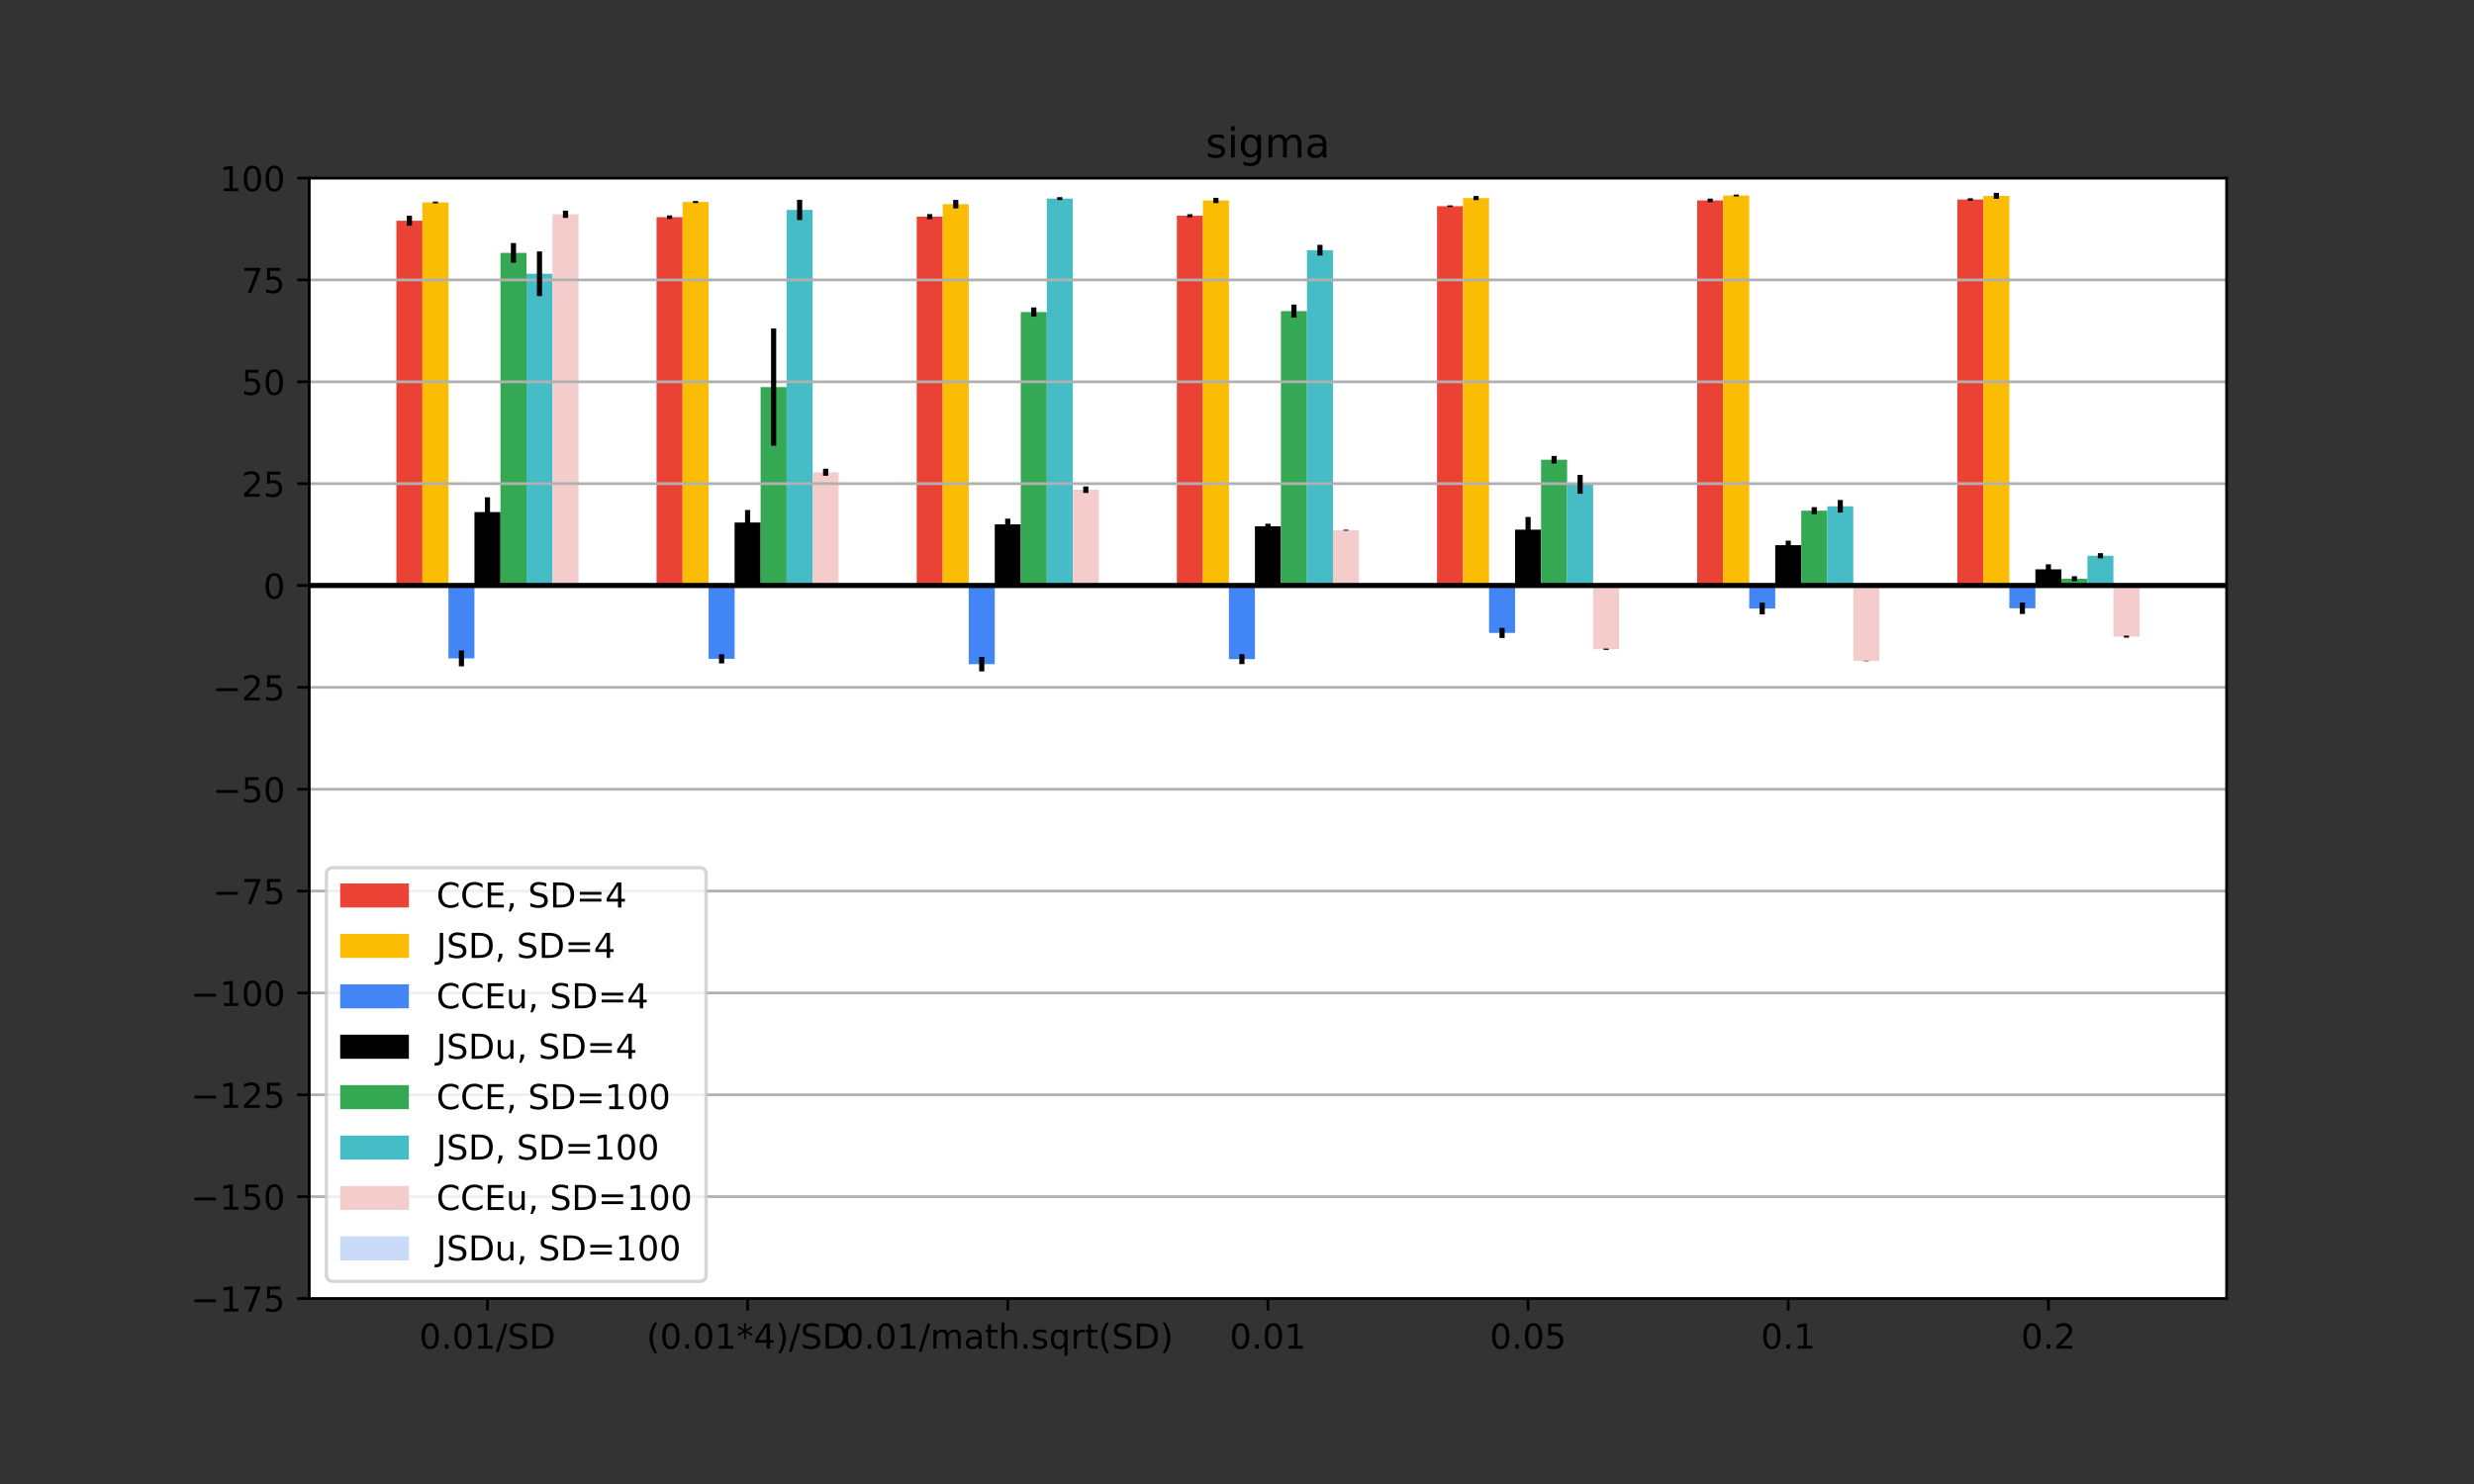 <?xml version="1.0" encoding="utf-8" standalone="no"?>
<!DOCTYPE svg PUBLIC "-//W3C//DTD SVG 1.1//EN"
  "http://www.w3.org/Graphics/SVG/1.1/DTD/svg11.dtd">
<!-- Created with matplotlib (https://matplotlib.org/) -->
<svg height="432pt" version="1.1" viewBox="0 0 720 432" width="720pt" xmlns="http://www.w3.org/2000/svg" xmlns:xlink="http://www.w3.org/1999/xlink">
 <rect x="0" y="0" width="720" height="432" fill="#333333" stroke="none"/>
 <defs>
  <style type="text/css">*{stroke-linecap:butt;stroke-linejoin:round;}</style>
 </defs>
 <g id="figure_1">
  <g id="patch_1">
   <path d="M 0 432 
L 720 432 
L 720 0 
L 0 0 
z
" style="fill:none;"/>
  </g>
  <g id="axes_1">
   <g id="patch_2">
    <path d="M 90 378 
L 648 378 
L 648 51.84 
L 90 51.84 
z
" style="fill:#ffffff;"/>
   </g>
   <g id="patch_3">
    <path clip-path="url(#p13101ecdb5)" d="M 115.364 170.444 
L 122.935 170.444 
L 122.935 64.253 
L 115.364 64.253 
z
" style="fill:#ea4335;"/>
   </g>
   <g id="patch_4">
    <path clip-path="url(#p13101ecdb5)" d="M 191.076 170.444 
L 198.647 170.444 
L 198.647 63.223 
L 191.076 63.223 
z
" style="fill:#ea4335;"/>
   </g>
   <g id="patch_5">
    <path clip-path="url(#p13101ecdb5)" d="M 266.788 170.444 
L 274.36 170.444 
L 274.36 63.058 
L 266.788 63.058 
z
" style="fill:#ea4335;"/>
   </g>
   <g id="patch_6">
    <path clip-path="url(#p13101ecdb5)" d="M 342.501 170.444 
L 350.072 170.444 
L 350.072 62.801 
L 342.501 62.801 
z
" style="fill:#ea4335;"/>
   </g>
   <g id="patch_7">
    <path clip-path="url(#p13101ecdb5)" d="M 418.213 170.444 
L 425.784 170.444 
L 425.784 60.024 
L 418.213 60.024 
z
" style="fill:#ea4335;"/>
   </g>
   <g id="patch_8">
    <path clip-path="url(#p13101ecdb5)" d="M 493.925 170.444 
L 501.497 170.444 
L 501.497 58.342 
L 493.925 58.342 
z
" style="fill:#ea4335;"/>
   </g>
   <g id="patch_9">
    <path clip-path="url(#p13101ecdb5)" d="M 569.638 170.444 
L 577.209 170.444 
L 577.209 58.075 
L 569.638 58.075 
z
" style="fill:#ea4335;"/>
   </g>
   <g id="patch_10">
    <path clip-path="url(#p13101ecdb5)" d="M 122.935 170.444 
L 130.506 170.444 
L 130.506 58.929 
L 122.935 58.929 
z
" style="fill:#fbbc04;"/>
   </g>
   <g id="patch_11">
    <path clip-path="url(#p13101ecdb5)" d="M 198.647 170.444 
L 206.218 170.444 
L 206.218 58.801 
L 198.647 58.801 
z
" style="fill:#fbbc04;"/>
   </g>
   <g id="patch_12">
    <path clip-path="url(#p13101ecdb5)" d="M 274.36 170.444 
L 281.931 170.444 
L 281.931 59.436 
L 274.36 59.436 
z
" style="fill:#fbbc04;"/>
   </g>
   <g id="patch_13">
    <path clip-path="url(#p13101ecdb5)" d="M 350.072 170.444 
L 357.643 170.444 
L 357.643 58.351 
L 350.072 58.351 
z
" style="fill:#fbbc04;"/>
   </g>
   <g id="patch_14">
    <path clip-path="url(#p13101ecdb5)" d="M 425.784 170.444 
L 433.355 170.444 
L 433.355 57.66 
L 425.784 57.66 
z
" style="fill:#fbbc04;"/>
   </g>
   <g id="patch_15">
    <path clip-path="url(#p13101ecdb5)" d="M 501.497 170.444 
L 509.068 170.444 
L 509.068 56.911 
L 501.497 56.911 
z
" style="fill:#fbbc04;"/>
   </g>
   <g id="patch_16">
    <path clip-path="url(#p13101ecdb5)" d="M 577.209 170.444 
L 584.78 170.444 
L 584.78 57.01 
L 577.209 57.01 
z
" style="fill:#fbbc04;"/>
   </g>
   <g id="patch_17">
    <path clip-path="url(#p13101ecdb5)" d="M 130.506 170.444 
L 138.077 170.444 
L 138.077 191.666 
L 130.506 191.666 
z
" style="fill:#4285f4;"/>
   </g>
   <g id="patch_18">
    <path clip-path="url(#p13101ecdb5)" d="M 206.218 170.444 
L 213.79 170.444 
L 213.79 191.785 
L 206.218 191.785 
z
" style="fill:#4285f4;"/>
   </g>
   <g id="patch_19">
    <path clip-path="url(#p13101ecdb5)" d="M 281.931 170.444 
L 289.502 170.444 
L 289.502 193.344 
L 281.931 193.344 
z
" style="fill:#4285f4;"/>
   </g>
   <g id="patch_20">
    <path clip-path="url(#p13101ecdb5)" d="M 357.643 170.444 
L 365.214 170.444 
L 365.214 191.881 
L 357.643 191.881 
z
" style="fill:#4285f4;"/>
   </g>
   <g id="patch_21">
    <path clip-path="url(#p13101ecdb5)" d="M 433.355 170.444 
L 440.927 170.444 
L 440.927 184.247 
L 433.355 184.247 
z
" style="fill:#4285f4;"/>
   </g>
   <g id="patch_22">
    <path clip-path="url(#p13101ecdb5)" d="M 509.068 170.444 
L 516.639 170.444 
L 516.639 177.151 
L 509.068 177.151 
z
" style="fill:#4285f4;"/>
   </g>
   <g id="patch_23">
    <path clip-path="url(#p13101ecdb5)" d="M 584.78 170.444 
L 592.351 170.444 
L 592.351 177.075 
L 584.78 177.075 
z
" style="fill:#4285f4;"/>
   </g>
   <g id="patch_24">
    <path clip-path="url(#p13101ecdb5)" d="M 138.077 170.444 
L 145.649 170.444 
L 145.649 149.072 
L 138.077 149.072 
z
"/>
   </g>
   <g id="patch_25">
    <path clip-path="url(#p13101ecdb5)" d="M 213.79 170.444 
L 221.361 170.444 
L 221.361 152.109 
L 213.79 152.109 
z
"/>
   </g>
   <g id="patch_26">
    <path clip-path="url(#p13101ecdb5)" d="M 289.502 170.444 
L 297.073 170.444 
L 297.073 152.64 
L 289.502 152.64 
z
"/>
   </g>
   <g id="patch_27">
    <path clip-path="url(#p13101ecdb5)" d="M 365.214 170.444 
L 372.786 170.444 
L 372.786 153.198 
L 365.214 153.198 
z
"/>
   </g>
   <g id="patch_28">
    <path clip-path="url(#p13101ecdb5)" d="M 440.927 170.444 
L 448.498 170.444 
L 448.498 154.185 
L 440.927 154.185 
z
"/>
   </g>
   <g id="patch_29">
    <path clip-path="url(#p13101ecdb5)" d="M 516.639 170.444 
L 524.21 170.444 
L 524.21 158.704 
L 516.639 158.704 
z
"/>
   </g>
   <g id="patch_30">
    <path clip-path="url(#p13101ecdb5)" d="M 592.351 170.444 
L 599.923 170.444 
L 599.923 165.738 
L 592.351 165.738 
z
"/>
   </g>
   <g id="patch_31">
    <path clip-path="url(#p13101ecdb5)" d="M 145.649 170.444 
L 153.22 170.444 
L 153.22 73.612 
L 145.649 73.612 
z
" style="fill:#34a853;"/>
   </g>
   <g id="patch_32">
    <path clip-path="url(#p13101ecdb5)" d="M 221.361 170.444 
L 228.932 170.444 
L 228.932 112.687 
L 221.361 112.687 
z
" style="fill:#34a853;"/>
   </g>
   <g id="patch_33">
    <path clip-path="url(#p13101ecdb5)" d="M 297.073 170.444 
L 304.645 170.444 
L 304.645 90.841 
L 297.073 90.841 
z
" style="fill:#34a853;"/>
   </g>
   <g id="patch_34">
    <path clip-path="url(#p13101ecdb5)" d="M 372.786 170.444 
L 380.357 170.444 
L 380.357 90.567 
L 372.786 90.567 
z
" style="fill:#34a853;"/>
   </g>
   <g id="patch_35">
    <path clip-path="url(#p13101ecdb5)" d="M 448.498 170.444 
L 456.069 170.444 
L 456.069 133.828 
L 448.498 133.828 
z
" style="fill:#34a853;"/>
   </g>
   <g id="patch_36">
    <path clip-path="url(#p13101ecdb5)" d="M 524.21 170.444 
L 531.782 170.444 
L 531.782 148.663 
L 524.21 148.663 
z
" style="fill:#34a853;"/>
   </g>
   <g id="patch_37">
    <path clip-path="url(#p13101ecdb5)" d="M 599.923 170.444 
L 607.494 170.444 
L 607.494 168.469 
L 599.923 168.469 
z
" style="fill:#34a853;"/>
   </g>
   <g id="patch_38">
    <path clip-path="url(#p13101ecdb5)" d="M 153.22 170.444 
L 160.791 170.444 
L 160.791 79.689 
L 153.22 79.689 
z
" style="fill:#46bdc6;"/>
   </g>
   <g id="patch_39">
    <path clip-path="url(#p13101ecdb5)" d="M 228.932 170.444 
L 236.503 170.444 
L 236.503 61.107 
L 228.932 61.107 
z
" style="fill:#46bdc6;"/>
   </g>
   <g id="patch_40">
    <path clip-path="url(#p13101ecdb5)" d="M 304.645 170.444 
L 312.216 170.444 
L 312.216 57.809 
L 304.645 57.809 
z
" style="fill:#46bdc6;"/>
   </g>
   <g id="patch_41">
    <path clip-path="url(#p13101ecdb5)" d="M 380.357 170.444 
L 387.928 170.444 
L 387.928 72.837 
L 380.357 72.837 
z
" style="fill:#46bdc6;"/>
   </g>
   <g id="patch_42">
    <path clip-path="url(#p13101ecdb5)" d="M 456.069 170.444 
L 463.64 170.444 
L 463.64 140.998 
L 456.069 140.998 
z
" style="fill:#46bdc6;"/>
   </g>
   <g id="patch_43">
    <path clip-path="url(#p13101ecdb5)" d="M 531.782 170.444 
L 539.353 170.444 
L 539.353 147.387 
L 531.782 147.387 
z
" style="fill:#46bdc6;"/>
   </g>
   <g id="patch_44">
    <path clip-path="url(#p13101ecdb5)" d="M 607.494 170.444 
L 615.065 170.444 
L 615.065 161.776 
L 607.494 161.776 
z
" style="fill:#46bdc6;"/>
   </g>
   <g id="patch_45">
    <path clip-path="url(#p13101ecdb5)" d="M 160.791 170.444 
L 168.362 170.444 
L 168.362 62.385 
L 160.791 62.385 
z
" style="fill:#f4cccc;"/>
   </g>
   <g id="patch_46">
    <path clip-path="url(#p13101ecdb5)" d="M 236.503 170.444 
L 244.075 170.444 
L 244.075 137.477 
L 236.503 137.477 
z
" style="fill:#f4cccc;"/>
   </g>
   <g id="patch_47">
    <path clip-path="url(#p13101ecdb5)" d="M 312.216 170.444 
L 319.787 170.444 
L 319.787 142.552 
L 312.216 142.552 
z
" style="fill:#f4cccc;"/>
   </g>
   <g id="patch_48">
    <path clip-path="url(#p13101ecdb5)" d="M 387.928 170.444 
L 395.499 170.444 
L 395.499 154.354 
L 387.928 154.354 
z
" style="fill:#f4cccc;"/>
   </g>
   <g id="patch_49">
    <path clip-path="url(#p13101ecdb5)" d="M 463.64 170.444 
L 471.212 170.444 
L 471.212 188.991 
L 463.64 188.991 
z
" style="fill:#f4cccc;"/>
   </g>
   <g id="patch_50">
    <path clip-path="url(#p13101ecdb5)" d="M 539.353 170.444 
L 546.924 170.444 
L 546.924 192.408 
L 539.353 192.408 
z
" style="fill:#f4cccc;"/>
   </g>
   <g id="patch_51">
    <path clip-path="url(#p13101ecdb5)" d="M 615.065 170.444 
L 622.636 170.444 
L 622.636 185.327 
L 615.065 185.327 
z
" style="fill:#f4cccc;"/>
   </g>
   <g id="patch_52">
    <path clip-path="url(#p13101ecdb5)" d="M 0 0 
z
" style="fill:#c9daf8;"/>
   </g>
   <g id="patch_53">
    <path clip-path="url(#p13101ecdb5)" d="M 0 0 
z
" style="fill:#c9daf8;"/>
   </g>
   <g id="patch_54">
    <path clip-path="url(#p13101ecdb5)" d="M 0 0 
z
" style="fill:#c9daf8;"/>
   </g>
   <g id="patch_55">
    <path clip-path="url(#p13101ecdb5)" d="M 0 0 
z
" style="fill:#c9daf8;"/>
   </g>
   <g id="patch_56">
    <path clip-path="url(#p13101ecdb5)" d="M 0 0 
z
" style="fill:#c9daf8;"/>
   </g>
   <g id="patch_57">
    <path clip-path="url(#p13101ecdb5)" d="M 0 0 
z
" style="fill:#c9daf8;"/>
   </g>
   <g id="patch_58">
    <path clip-path="url(#p13101ecdb5)" d="M 0 0 
z
" style="fill:#c9daf8;"/>
   </g>
   <g id="matplotlib.axis_1">
    <g id="xtick_1">
     <g id="line2d_1">
      <defs>
       <path d="M 0 0 
L 0 3.5 
" id="m17cf3396e0" style="stroke:#000000;stroke-width:0.8;"/>
      </defs>
      <g>
       <use style="stroke:#000000;stroke-width:0.8;" x="141.863" xlink:href="#m17cf3396e0" y="378"/>
      </g>
     </g>
     <g id="text_1">
      <!-- 0.01/SD -->
      <g transform="translate(122.022 392.598)scale(0.1 -0.1)">
       <defs>
        <path d="M 31.781 66.406 
Q 24.172 66.406 20.328 58.906 
Q 16.5 51.422 16.5 36.375 
Q 16.5 21.391 20.328 13.891 
Q 24.172 6.391 31.781 6.391 
Q 39.453 6.391 43.281 13.891 
Q 47.125 21.391 47.125 36.375 
Q 47.125 51.422 43.281 58.906 
Q 39.453 66.406 31.781 66.406 
z
M 31.781 74.219 
Q 44.047 74.219 50.516 64.516 
Q 56.984 54.828 56.984 36.375 
Q 56.984 17.969 50.516 8.266 
Q 44.047 -1.422 31.781 -1.422 
Q 19.531 -1.422 13.062 8.266 
Q 6.594 17.969 6.594 36.375 
Q 6.594 54.828 13.062 64.516 
Q 19.531 74.219 31.781 74.219 
z
" id="DejaVuSans-48"/>
        <path d="M 10.688 12.406 
L 21 12.406 
L 21 0 
L 10.688 0 
z
" id="DejaVuSans-46"/>
        <path d="M 12.406 8.297 
L 28.516 8.297 
L 28.516 63.922 
L 10.984 60.406 
L 10.984 69.391 
L 28.422 72.906 
L 38.281 72.906 
L 38.281 8.297 
L 54.391 8.297 
L 54.391 0 
L 12.406 0 
z
" id="DejaVuSans-49"/>
        <path d="M 25.391 72.906 
L 33.688 72.906 
L 8.297 -9.281 
L 0 -9.281 
z
" id="DejaVuSans-47"/>
        <path d="M 53.516 70.516 
L 53.516 60.891 
Q 47.906 63.578 42.922 64.891 
Q 37.938 66.219 33.297 66.219 
Q 25.25 66.219 20.875 63.094 
Q 16.5 59.969 16.5 54.203 
Q 16.5 49.359 19.406 46.891 
Q 22.312 44.438 30.422 42.922 
L 36.375 41.703 
Q 47.406 39.594 52.656 34.297 
Q 57.906 29 57.906 20.125 
Q 57.906 9.516 50.797 4.047 
Q 43.703 -1.422 29.984 -1.422 
Q 24.812 -1.422 18.969 -0.25 
Q 13.141 0.922 6.891 3.219 
L 6.891 13.375 
Q 12.891 10.016 18.656 8.297 
Q 24.422 6.594 29.984 6.594 
Q 38.422 6.594 43.016 9.906 
Q 47.609 13.234 47.609 19.391 
Q 47.609 24.75 44.312 27.781 
Q 41.016 30.812 33.5 32.328 
L 27.484 33.5 
Q 16.453 35.688 11.516 40.375 
Q 6.594 45.062 6.594 53.422 
Q 6.594 63.094 13.406 68.656 
Q 20.219 74.219 32.172 74.219 
Q 37.312 74.219 42.625 73.281 
Q 47.953 72.359 53.516 70.516 
z
" id="DejaVuSans-83"/>
        <path d="M 19.672 64.797 
L 19.672 8.109 
L 31.594 8.109 
Q 46.688 8.109 53.688 14.938 
Q 60.688 21.781 60.688 36.531 
Q 60.688 51.172 53.688 57.984 
Q 46.688 64.797 31.594 64.797 
z
M 9.812 72.906 
L 30.078 72.906 
Q 51.266 72.906 61.172 64.094 
Q 71.094 55.281 71.094 36.531 
Q 71.094 17.672 61.125 8.828 
Q 51.172 0 30.078 0 
L 9.812 0 
z
" id="DejaVuSans-68"/>
       </defs>
       <use xlink:href="#DejaVuSans-48"/>
       <use x="63.623" xlink:href="#DejaVuSans-46"/>
       <use x="95.41" xlink:href="#DejaVuSans-48"/>
       <use x="159.033" xlink:href="#DejaVuSans-49"/>
       <use x="222.656" xlink:href="#DejaVuSans-47"/>
       <use x="256.348" xlink:href="#DejaVuSans-83"/>
       <use x="319.824" xlink:href="#DejaVuSans-68"/>
      </g>
     </g>
    </g>
    <g id="xtick_2">
     <g id="line2d_2">
      <g>
       <use style="stroke:#000000;stroke-width:0.8;" x="217.575" xlink:href="#m17cf3396e0" y="378"/>
      </g>
     </g>
     <g id="text_2">
      <!-- (0.01*4)/SD -->
      <g transform="translate(188.151 392.598)scale(0.1 -0.1)">
       <defs>
        <path d="M 31 75.875 
Q 24.469 64.656 21.281 53.656 
Q 18.109 42.672 18.109 31.391 
Q 18.109 20.125 21.312 9.062 
Q 24.516 -2 31 -13.188 
L 23.188 -13.188 
Q 15.875 -1.703 12.234 9.375 
Q 8.594 20.453 8.594 31.391 
Q 8.594 42.281 12.203 53.312 
Q 15.828 64.359 23.188 75.875 
z
" id="DejaVuSans-40"/>
        <path d="M 47.016 60.891 
L 29.5 51.422 
L 47.016 41.891 
L 44.188 37.109 
L 27.781 47.016 
L 27.781 28.609 
L 22.219 28.609 
L 22.219 47.016 
L 5.812 37.109 
L 2.984 41.891 
L 20.516 51.422 
L 2.984 60.891 
L 5.812 65.719 
L 22.219 55.812 
L 22.219 74.219 
L 27.781 74.219 
L 27.781 55.812 
L 44.188 65.719 
z
" id="DejaVuSans-42"/>
        <path d="M 37.797 64.312 
L 12.891 25.391 
L 37.797 25.391 
z
M 35.203 72.906 
L 47.609 72.906 
L 47.609 25.391 
L 58.016 25.391 
L 58.016 17.188 
L 47.609 17.188 
L 47.609 0 
L 37.797 0 
L 37.797 17.188 
L 4.891 17.188 
L 4.891 26.703 
z
" id="DejaVuSans-52"/>
        <path d="M 8.016 75.875 
L 15.828 75.875 
Q 23.141 64.359 26.781 53.312 
Q 30.422 42.281 30.422 31.391 
Q 30.422 20.453 26.781 9.375 
Q 23.141 -1.703 15.828 -13.188 
L 8.016 -13.188 
Q 14.5 -2 17.703 9.062 
Q 20.906 20.125 20.906 31.391 
Q 20.906 42.672 17.703 53.656 
Q 14.5 64.656 8.016 75.875 
z
" id="DejaVuSans-41"/>
       </defs>
       <use xlink:href="#DejaVuSans-40"/>
       <use x="39.014" xlink:href="#DejaVuSans-48"/>
       <use x="102.637" xlink:href="#DejaVuSans-46"/>
       <use x="134.424" xlink:href="#DejaVuSans-48"/>
       <use x="198.047" xlink:href="#DejaVuSans-49"/>
       <use x="261.67" xlink:href="#DejaVuSans-42"/>
       <use x="311.67" xlink:href="#DejaVuSans-52"/>
       <use x="375.293" xlink:href="#DejaVuSans-41"/>
       <use x="414.307" xlink:href="#DejaVuSans-47"/>
       <use x="447.998" xlink:href="#DejaVuSans-83"/>
       <use x="511.475" xlink:href="#DejaVuSans-68"/>
      </g>
     </g>
    </g>
    <g id="xtick_3">
     <g id="line2d_3">
      <g>
       <use style="stroke:#000000;stroke-width:0.8;" x="293.288" xlink:href="#m17cf3396e0" y="378"/>
      </g>
     </g>
     <g id="text_3">
      <!-- 0.01/math.sqrt(SD) -->
      <g transform="translate(245.098 392.598)scale(0.1 -0.1)">
       <defs>
        <path d="M 52 44.188 
Q 55.375 50.25 60.062 53.125 
Q 64.75 56 71.094 56 
Q 79.641 56 84.281 50.016 
Q 88.922 44.047 88.922 33.016 
L 88.922 0 
L 79.891 0 
L 79.891 32.719 
Q 79.891 40.578 77.094 44.375 
Q 74.312 48.188 68.609 48.188 
Q 61.625 48.188 57.562 43.547 
Q 53.516 38.922 53.516 30.906 
L 53.516 0 
L 44.484 0 
L 44.484 32.719 
Q 44.484 40.625 41.703 44.406 
Q 38.922 48.188 33.109 48.188 
Q 26.219 48.188 22.156 43.531 
Q 18.109 38.875 18.109 30.906 
L 18.109 0 
L 9.078 0 
L 9.078 54.688 
L 18.109 54.688 
L 18.109 46.188 
Q 21.188 51.219 25.484 53.609 
Q 29.781 56 35.688 56 
Q 41.656 56 45.828 52.969 
Q 50 49.953 52 44.188 
z
" id="DejaVuSans-109"/>
        <path d="M 34.281 27.484 
Q 23.391 27.484 19.188 25 
Q 14.984 22.516 14.984 16.5 
Q 14.984 11.719 18.141 8.906 
Q 21.297 6.109 26.703 6.109 
Q 34.188 6.109 38.703 11.406 
Q 43.219 16.703 43.219 25.484 
L 43.219 27.484 
z
M 52.203 31.203 
L 52.203 0 
L 43.219 0 
L 43.219 8.297 
Q 40.141 3.328 35.547 0.953 
Q 30.953 -1.422 24.312 -1.422 
Q 15.922 -1.422 10.953 3.297 
Q 6 8.016 6 15.922 
Q 6 25.141 12.172 29.828 
Q 18.359 34.516 30.609 34.516 
L 43.219 34.516 
L 43.219 35.406 
Q 43.219 41.609 39.141 45 
Q 35.062 48.391 27.688 48.391 
Q 23 48.391 18.547 47.266 
Q 14.109 46.141 10.016 43.891 
L 10.016 52.203 
Q 14.938 54.109 19.578 55.047 
Q 24.219 56 28.609 56 
Q 40.484 56 46.344 49.844 
Q 52.203 43.703 52.203 31.203 
z
" id="DejaVuSans-97"/>
        <path d="M 18.312 70.219 
L 18.312 54.688 
L 36.812 54.688 
L 36.812 47.703 
L 18.312 47.703 
L 18.312 18.016 
Q 18.312 11.328 20.141 9.422 
Q 21.969 7.516 27.594 7.516 
L 36.812 7.516 
L 36.812 0 
L 27.594 0 
Q 17.188 0 13.234 3.875 
Q 9.281 7.766 9.281 18.016 
L 9.281 47.703 
L 2.688 47.703 
L 2.688 54.688 
L 9.281 54.688 
L 9.281 70.219 
z
" id="DejaVuSans-116"/>
        <path d="M 54.891 33.016 
L 54.891 0 
L 45.906 0 
L 45.906 32.719 
Q 45.906 40.484 42.875 44.328 
Q 39.844 48.188 33.797 48.188 
Q 26.516 48.188 22.312 43.547 
Q 18.109 38.922 18.109 30.906 
L 18.109 0 
L 9.078 0 
L 9.078 75.984 
L 18.109 75.984 
L 18.109 46.188 
Q 21.344 51.125 25.703 53.562 
Q 30.078 56 35.797 56 
Q 45.219 56 50.047 50.172 
Q 54.891 44.344 54.891 33.016 
z
" id="DejaVuSans-104"/>
        <path d="M 44.281 53.078 
L 44.281 44.578 
Q 40.484 46.531 36.375 47.5 
Q 32.281 48.484 27.875 48.484 
Q 21.188 48.484 17.844 46.438 
Q 14.5 44.391 14.5 40.281 
Q 14.5 37.156 16.891 35.375 
Q 19.281 33.594 26.516 31.984 
L 29.594 31.297 
Q 39.156 29.25 43.188 25.516 
Q 47.219 21.781 47.219 15.094 
Q 47.219 7.469 41.188 3.016 
Q 35.156 -1.422 24.609 -1.422 
Q 20.219 -1.422 15.453 -0.562 
Q 10.688 0.297 5.422 2 
L 5.422 11.281 
Q 10.406 8.688 15.234 7.391 
Q 20.062 6.109 24.812 6.109 
Q 31.156 6.109 34.562 8.281 
Q 37.984 10.453 37.984 14.406 
Q 37.984 18.062 35.516 20.016 
Q 33.062 21.969 24.703 23.781 
L 21.578 24.516 
Q 13.234 26.266 9.516 29.906 
Q 5.812 33.547 5.812 39.891 
Q 5.812 47.609 11.281 51.797 
Q 16.75 56 26.812 56 
Q 31.781 56 36.172 55.266 
Q 40.578 54.547 44.281 53.078 
z
" id="DejaVuSans-115"/>
        <path d="M 14.797 27.297 
Q 14.797 17.391 18.875 11.75 
Q 22.953 6.109 30.078 6.109 
Q 37.203 6.109 41.297 11.75 
Q 45.406 17.391 45.406 27.297 
Q 45.406 37.203 41.297 42.844 
Q 37.203 48.484 30.078 48.484 
Q 22.953 48.484 18.875 42.844 
Q 14.797 37.203 14.797 27.297 
z
M 45.406 8.203 
Q 42.578 3.328 38.25 0.953 
Q 33.938 -1.422 27.875 -1.422 
Q 17.969 -1.422 11.734 6.484 
Q 5.516 14.406 5.516 27.297 
Q 5.516 40.188 11.734 48.094 
Q 17.969 56 27.875 56 
Q 33.938 56 38.25 53.625 
Q 42.578 51.266 45.406 46.391 
L 45.406 54.688 
L 54.391 54.688 
L 54.391 -20.797 
L 45.406 -20.797 
z
" id="DejaVuSans-113"/>
        <path d="M 41.109 46.297 
Q 39.594 47.172 37.812 47.578 
Q 36.031 48 33.891 48 
Q 26.266 48 22.188 43.047 
Q 18.109 38.094 18.109 28.812 
L 18.109 0 
L 9.078 0 
L 9.078 54.688 
L 18.109 54.688 
L 18.109 46.188 
Q 20.953 51.172 25.484 53.578 
Q 30.031 56 36.531 56 
Q 37.453 56 38.578 55.875 
Q 39.703 55.766 41.062 55.516 
z
" id="DejaVuSans-114"/>
       </defs>
       <use xlink:href="#DejaVuSans-48"/>
       <use x="63.623" xlink:href="#DejaVuSans-46"/>
       <use x="95.41" xlink:href="#DejaVuSans-48"/>
       <use x="159.033" xlink:href="#DejaVuSans-49"/>
       <use x="222.656" xlink:href="#DejaVuSans-47"/>
       <use x="256.348" xlink:href="#DejaVuSans-109"/>
       <use x="353.76" xlink:href="#DejaVuSans-97"/>
       <use x="415.039" xlink:href="#DejaVuSans-116"/>
       <use x="454.248" xlink:href="#DejaVuSans-104"/>
       <use x="517.627" xlink:href="#DejaVuSans-46"/>
       <use x="549.414" xlink:href="#DejaVuSans-115"/>
       <use x="601.514" xlink:href="#DejaVuSans-113"/>
       <use x="664.99" xlink:href="#DejaVuSans-114"/>
       <use x="706.104" xlink:href="#DejaVuSans-116"/>
       <use x="745.312" xlink:href="#DejaVuSans-40"/>
       <use x="784.326" xlink:href="#DejaVuSans-83"/>
       <use x="847.803" xlink:href="#DejaVuSans-68"/>
       <use x="924.805" xlink:href="#DejaVuSans-41"/>
      </g>
     </g>
    </g>
    <g id="xtick_4">
     <g id="line2d_4">
      <g>
       <use style="stroke:#000000;stroke-width:0.8;" x="369" xlink:href="#m17cf3396e0" y="378"/>
      </g>
     </g>
     <g id="text_4">
      <!-- 0.01 -->
      <g transform="translate(357.867 392.598)scale(0.1 -0.1)">
       <use xlink:href="#DejaVuSans-48"/>
       <use x="63.623" xlink:href="#DejaVuSans-46"/>
       <use x="95.41" xlink:href="#DejaVuSans-48"/>
       <use x="159.033" xlink:href="#DejaVuSans-49"/>
      </g>
     </g>
    </g>
    <g id="xtick_5">
     <g id="line2d_5">
      <g>
       <use style="stroke:#000000;stroke-width:0.8;" x="444.712" xlink:href="#m17cf3396e0" y="378"/>
      </g>
     </g>
     <g id="text_5">
      <!-- 0.05 -->
      <g transform="translate(433.58 392.598)scale(0.1 -0.1)">
       <defs>
        <path d="M 10.797 72.906 
L 49.516 72.906 
L 49.516 64.594 
L 19.828 64.594 
L 19.828 46.734 
Q 21.969 47.469 24.109 47.828 
Q 26.266 48.188 28.422 48.188 
Q 40.625 48.188 47.75 41.5 
Q 54.891 34.812 54.891 23.391 
Q 54.891 11.625 47.562 5.094 
Q 40.234 -1.422 26.906 -1.422 
Q 22.312 -1.422 17.547 -0.641 
Q 12.797 0.141 7.719 1.703 
L 7.719 11.625 
Q 12.109 9.234 16.797 8.062 
Q 21.484 6.891 26.703 6.891 
Q 35.156 6.891 40.078 11.328 
Q 45.016 15.766 45.016 23.391 
Q 45.016 31 40.078 35.438 
Q 35.156 39.891 26.703 39.891 
Q 22.75 39.891 18.812 39.016 
Q 14.891 38.141 10.797 36.281 
z
" id="DejaVuSans-53"/>
       </defs>
       <use xlink:href="#DejaVuSans-48"/>
       <use x="63.623" xlink:href="#DejaVuSans-46"/>
       <use x="95.41" xlink:href="#DejaVuSans-48"/>
       <use x="159.033" xlink:href="#DejaVuSans-53"/>
      </g>
     </g>
    </g>
    <g id="xtick_6">
     <g id="line2d_6">
      <g>
       <use style="stroke:#000000;stroke-width:0.8;" x="520.425" xlink:href="#m17cf3396e0" y="378"/>
      </g>
     </g>
     <g id="text_6">
      <!-- 0.1 -->
      <g transform="translate(512.473 392.598)scale(0.1 -0.1)">
       <use xlink:href="#DejaVuSans-48"/>
       <use x="63.623" xlink:href="#DejaVuSans-46"/>
       <use x="95.41" xlink:href="#DejaVuSans-49"/>
      </g>
     </g>
    </g>
    <g id="xtick_7">
     <g id="line2d_7">
      <g>
       <use style="stroke:#000000;stroke-width:0.8;" x="596.137" xlink:href="#m17cf3396e0" y="378"/>
      </g>
     </g>
     <g id="text_7">
      <!-- 0.2 -->
      <g transform="translate(588.185 392.598)scale(0.1 -0.1)">
       <defs>
        <path d="M 19.188 8.297 
L 53.609 8.297 
L 53.609 0 
L 7.328 0 
L 7.328 8.297 
Q 12.938 14.109 22.625 23.891 
Q 32.328 33.688 34.812 36.531 
Q 39.547 41.844 41.422 45.531 
Q 43.312 49.219 43.312 52.781 
Q 43.312 58.594 39.234 62.25 
Q 35.156 65.922 28.609 65.922 
Q 23.969 65.922 18.812 64.312 
Q 13.672 62.703 7.812 59.422 
L 7.812 69.391 
Q 13.766 71.781 18.938 73 
Q 24.125 74.219 28.422 74.219 
Q 39.75 74.219 46.484 68.547 
Q 53.219 62.891 53.219 53.422 
Q 53.219 48.922 51.531 44.891 
Q 49.859 40.875 45.406 35.406 
Q 44.188 33.984 37.641 27.219 
Q 31.109 20.453 19.188 8.297 
z
" id="DejaVuSans-50"/>
       </defs>
       <use xlink:href="#DejaVuSans-48"/>
       <use x="63.623" xlink:href="#DejaVuSans-46"/>
       <use x="95.41" xlink:href="#DejaVuSans-50"/>
      </g>
     </g>
    </g>
   </g>
   <g id="matplotlib.axis_2">
    <g id="ytick_1">
     <g id="line2d_8">
      <path clip-path="url(#p13101ecdb5)" d="M 90 378 
L 648 378 
" style="fill:none;stroke:#b0b0b0;stroke-linecap:square;stroke-width:0.8;"/>
     </g>
     <g id="line2d_9">
      <defs>
       <path d="M 0 0 
L -3.5 0 
" id="m7e1047be18" style="stroke:#000000;stroke-width:0.8;"/>
      </defs>
      <g>
       <use style="stroke:#000000;stroke-width:0.8;" x="90" xlink:href="#m7e1047be18" y="378"/>
      </g>
     </g>
     <g id="text_8">
      <!-- −175 -->
      <g transform="translate(55.533 381.799)scale(0.1 -0.1)">
       <defs>
        <path d="M 10.594 35.5 
L 73.188 35.5 
L 73.188 27.203 
L 10.594 27.203 
z
" id="DejaVuSans-8722"/>
        <path d="M 8.203 72.906 
L 55.078 72.906 
L 55.078 68.703 
L 28.609 0 
L 18.312 0 
L 43.219 64.594 
L 8.203 64.594 
z
" id="DejaVuSans-55"/>
       </defs>
       <use xlink:href="#DejaVuSans-8722"/>
       <use x="83.789" xlink:href="#DejaVuSans-49"/>
       <use x="147.412" xlink:href="#DejaVuSans-55"/>
       <use x="211.035" xlink:href="#DejaVuSans-53"/>
      </g>
     </g>
    </g>
    <g id="ytick_2">
     <g id="line2d_10">
      <path clip-path="url(#p13101ecdb5)" d="M 90 348.349 
L 648 348.349 
" style="fill:none;stroke:#b0b0b0;stroke-linecap:square;stroke-width:0.8;"/>
     </g>
     <g id="line2d_11">
      <g>
       <use style="stroke:#000000;stroke-width:0.8;" x="90" xlink:href="#m7e1047be18" y="348.349"/>
      </g>
     </g>
     <g id="text_9">
      <!-- −150 -->
      <g transform="translate(55.533 352.148)scale(0.1 -0.1)">
       <use xlink:href="#DejaVuSans-8722"/>
       <use x="83.789" xlink:href="#DejaVuSans-49"/>
       <use x="147.412" xlink:href="#DejaVuSans-53"/>
       <use x="211.035" xlink:href="#DejaVuSans-48"/>
      </g>
     </g>
    </g>
    <g id="ytick_3">
     <g id="line2d_12">
      <path clip-path="url(#p13101ecdb5)" d="M 90 318.698 
L 648 318.698 
" style="fill:none;stroke:#b0b0b0;stroke-linecap:square;stroke-width:0.8;"/>
     </g>
     <g id="line2d_13">
      <g>
       <use style="stroke:#000000;stroke-width:0.8;" x="90" xlink:href="#m7e1047be18" y="318.698"/>
      </g>
     </g>
     <g id="text_10">
      <!-- −125 -->
      <g transform="translate(55.533 322.497)scale(0.1 -0.1)">
       <use xlink:href="#DejaVuSans-8722"/>
       <use x="83.789" xlink:href="#DejaVuSans-49"/>
       <use x="147.412" xlink:href="#DejaVuSans-50"/>
       <use x="211.035" xlink:href="#DejaVuSans-53"/>
      </g>
     </g>
    </g>
    <g id="ytick_4">
     <g id="line2d_14">
      <path clip-path="url(#p13101ecdb5)" d="M 90 289.047 
L 648 289.047 
" style="fill:none;stroke:#b0b0b0;stroke-linecap:square;stroke-width:0.8;"/>
     </g>
     <g id="line2d_15">
      <g>
       <use style="stroke:#000000;stroke-width:0.8;" x="90" xlink:href="#m7e1047be18" y="289.047"/>
      </g>
     </g>
     <g id="text_11">
      <!-- −100 -->
      <g transform="translate(55.533 292.846)scale(0.1 -0.1)">
       <use xlink:href="#DejaVuSans-8722"/>
       <use x="83.789" xlink:href="#DejaVuSans-49"/>
       <use x="147.412" xlink:href="#DejaVuSans-48"/>
       <use x="211.035" xlink:href="#DejaVuSans-48"/>
      </g>
     </g>
    </g>
    <g id="ytick_5">
     <g id="line2d_16">
      <path clip-path="url(#p13101ecdb5)" d="M 90 259.396 
L 648 259.396 
" style="fill:none;stroke:#b0b0b0;stroke-linecap:square;stroke-width:0.8;"/>
     </g>
     <g id="line2d_17">
      <g>
       <use style="stroke:#000000;stroke-width:0.8;" x="90" xlink:href="#m7e1047be18" y="259.396"/>
      </g>
     </g>
     <g id="text_12">
      <!-- −75 -->
      <g transform="translate(61.895 263.196)scale(0.1 -0.1)">
       <use xlink:href="#DejaVuSans-8722"/>
       <use x="83.789" xlink:href="#DejaVuSans-55"/>
       <use x="147.412" xlink:href="#DejaVuSans-53"/>
      </g>
     </g>
    </g>
    <g id="ytick_6">
     <g id="line2d_18">
      <path clip-path="url(#p13101ecdb5)" d="M 90 229.745 
L 648 229.745 
" style="fill:none;stroke:#b0b0b0;stroke-linecap:square;stroke-width:0.8;"/>
     </g>
     <g id="line2d_19">
      <g>
       <use style="stroke:#000000;stroke-width:0.8;" x="90" xlink:href="#m7e1047be18" y="229.745"/>
      </g>
     </g>
     <g id="text_13">
      <!-- −50 -->
      <g transform="translate(61.895 233.545)scale(0.1 -0.1)">
       <use xlink:href="#DejaVuSans-8722"/>
       <use x="83.789" xlink:href="#DejaVuSans-53"/>
       <use x="147.412" xlink:href="#DejaVuSans-48"/>
      </g>
     </g>
    </g>
    <g id="ytick_7">
     <g id="line2d_20">
      <path clip-path="url(#p13101ecdb5)" d="M 90 200.095 
L 648 200.095 
" style="fill:none;stroke:#b0b0b0;stroke-linecap:square;stroke-width:0.8;"/>
     </g>
     <g id="line2d_21">
      <g>
       <use style="stroke:#000000;stroke-width:0.8;" x="90" xlink:href="#m7e1047be18" y="200.095"/>
      </g>
     </g>
     <g id="text_14">
      <!-- −25 -->
      <g transform="translate(61.895 203.894)scale(0.1 -0.1)">
       <use xlink:href="#DejaVuSans-8722"/>
       <use x="83.789" xlink:href="#DejaVuSans-50"/>
       <use x="147.412" xlink:href="#DejaVuSans-53"/>
      </g>
     </g>
    </g>
    <g id="ytick_8">
     <g id="line2d_22">
      <path clip-path="url(#p13101ecdb5)" d="M 90 170.444 
L 648 170.444 
" style="fill:none;stroke:#b0b0b0;stroke-linecap:square;stroke-width:0.8;"/>
     </g>
     <g id="line2d_23">
      <g>
       <use style="stroke:#000000;stroke-width:0.8;" x="90" xlink:href="#m7e1047be18" y="170.444"/>
      </g>
     </g>
     <g id="text_15">
      <!-- 0 -->
      <g transform="translate(76.638 174.243)scale(0.1 -0.1)">
       <use xlink:href="#DejaVuSans-48"/>
      </g>
     </g>
    </g>
    <g id="ytick_9">
     <g id="line2d_24">
      <path clip-path="url(#p13101ecdb5)" d="M 90 140.793 
L 648 140.793 
" style="fill:none;stroke:#b0b0b0;stroke-linecap:square;stroke-width:0.8;"/>
     </g>
     <g id="line2d_25">
      <g>
       <use style="stroke:#000000;stroke-width:0.8;" x="90" xlink:href="#m7e1047be18" y="140.793"/>
      </g>
     </g>
     <g id="text_16">
      <!-- 25 -->
      <g transform="translate(70.275 144.592)scale(0.1 -0.1)">
       <use xlink:href="#DejaVuSans-50"/>
       <use x="63.623" xlink:href="#DejaVuSans-53"/>
      </g>
     </g>
    </g>
    <g id="ytick_10">
     <g id="line2d_26">
      <path clip-path="url(#p13101ecdb5)" d="M 90 111.142 
L 648 111.142 
" style="fill:none;stroke:#b0b0b0;stroke-linecap:square;stroke-width:0.8;"/>
     </g>
     <g id="line2d_27">
      <g>
       <use style="stroke:#000000;stroke-width:0.8;" x="90" xlink:href="#m7e1047be18" y="111.142"/>
      </g>
     </g>
     <g id="text_17">
      <!-- 50 -->
      <g transform="translate(70.275 114.941)scale(0.1 -0.1)">
       <use xlink:href="#DejaVuSans-53"/>
       <use x="63.623" xlink:href="#DejaVuSans-48"/>
      </g>
     </g>
    </g>
    <g id="ytick_11">
     <g id="line2d_28">
      <path clip-path="url(#p13101ecdb5)" d="M 90 81.491 
L 648 81.491 
" style="fill:none;stroke:#b0b0b0;stroke-linecap:square;stroke-width:0.8;"/>
     </g>
     <g id="line2d_29">
      <g>
       <use style="stroke:#000000;stroke-width:0.8;" x="90" xlink:href="#m7e1047be18" y="81.491"/>
      </g>
     </g>
     <g id="text_18">
      <!-- 75 -->
      <g transform="translate(70.275 85.29)scale(0.1 -0.1)">
       <use xlink:href="#DejaVuSans-55"/>
       <use x="63.623" xlink:href="#DejaVuSans-53"/>
      </g>
     </g>
    </g>
    <g id="ytick_12">
     <g id="line2d_30">
      <path clip-path="url(#p13101ecdb5)" d="M 90 51.84 
L 648 51.84 
" style="fill:none;stroke:#b0b0b0;stroke-linecap:square;stroke-width:0.8;"/>
     </g>
     <g id="line2d_31">
      <g>
       <use style="stroke:#000000;stroke-width:0.8;" x="90" xlink:href="#m7e1047be18" y="51.84"/>
      </g>
     </g>
     <g id="text_19">
      <!-- 100 -->
      <g transform="translate(63.913 55.639)scale(0.1 -0.1)">
       <use xlink:href="#DejaVuSans-49"/>
       <use x="63.623" xlink:href="#DejaVuSans-48"/>
       <use x="127.246" xlink:href="#DejaVuSans-48"/>
      </g>
     </g>
    </g>
   </g>
   <g id="LineCollection_1">
    <path clip-path="url(#p13101ecdb5)" d="M 119.149 65.73 
L 119.149 62.777 
" style="fill:none;stroke:#000000;stroke-width:1.5;"/>
    <path clip-path="url(#p13101ecdb5)" d="M 194.862 63.746 
L 194.862 62.7 
" style="fill:none;stroke:#000000;stroke-width:1.5;"/>
    <path clip-path="url(#p13101ecdb5)" d="M 270.574 63.794 
L 270.574 62.322 
" style="fill:none;stroke:#000000;stroke-width:1.5;"/>
    <path clip-path="url(#p13101ecdb5)" d="M 346.286 63.238 
L 346.286 62.365 
" style="fill:none;stroke:#000000;stroke-width:1.5;"/>
    <path clip-path="url(#p13101ecdb5)" d="M 421.999 60.254 
L 421.999 59.794 
" style="fill:none;stroke:#000000;stroke-width:1.5;"/>
    <path clip-path="url(#p13101ecdb5)" d="M 497.711 58.867 
L 497.711 57.817 
" style="fill:none;stroke:#000000;stroke-width:1.5;"/>
    <path clip-path="url(#p13101ecdb5)" d="M 573.423 58.44 
L 573.423 57.71 
" style="fill:none;stroke:#000000;stroke-width:1.5;"/>
   </g>
   <g id="LineCollection_2">
    <path clip-path="url(#p13101ecdb5)" d="M 126.72 59.188 
L 126.72 58.669 
" style="fill:none;stroke:#000000;stroke-width:1.5;"/>
    <path clip-path="url(#p13101ecdb5)" d="M 202.433 59.11 
L 202.433 58.493 
" style="fill:none;stroke:#000000;stroke-width:1.5;"/>
    <path clip-path="url(#p13101ecdb5)" d="M 278.145 60.672 
L 278.145 58.201 
" style="fill:none;stroke:#000000;stroke-width:1.5;"/>
    <path clip-path="url(#p13101ecdb5)" d="M 353.858 59.122 
L 353.858 57.58 
" style="fill:none;stroke:#000000;stroke-width:1.5;"/>
    <path clip-path="url(#p13101ecdb5)" d="M 429.57 58.261 
L 429.57 57.058 
" style="fill:none;stroke:#000000;stroke-width:1.5;"/>
    <path clip-path="url(#p13101ecdb5)" d="M 505.282 57.186 
L 505.282 56.636 
" style="fill:none;stroke:#000000;stroke-width:1.5;"/>
    <path clip-path="url(#p13101ecdb5)" d="M 580.995 57.872 
L 580.995 56.149 
" style="fill:none;stroke:#000000;stroke-width:1.5;"/>
   </g>
   <g id="LineCollection_3">
    <path clip-path="url(#p13101ecdb5)" d="M 134.292 193.974 
L 134.292 189.358 
" style="fill:none;stroke:#000000;stroke-width:1.5;"/>
    <path clip-path="url(#p13101ecdb5)" d="M 210.004 193.128 
L 210.004 190.442 
" style="fill:none;stroke:#000000;stroke-width:1.5;"/>
    <path clip-path="url(#p13101ecdb5)" d="M 285.716 195.455 
L 285.716 191.233 
" style="fill:none;stroke:#000000;stroke-width:1.5;"/>
    <path clip-path="url(#p13101ecdb5)" d="M 361.429 193.333 
L 361.429 190.429 
" style="fill:none;stroke:#000000;stroke-width:1.5;"/>
    <path clip-path="url(#p13101ecdb5)" d="M 437.141 185.717 
L 437.141 182.777 
" style="fill:none;stroke:#000000;stroke-width:1.5;"/>
    <path clip-path="url(#p13101ecdb5)" d="M 512.853 178.847 
L 512.853 175.455 
" style="fill:none;stroke:#000000;stroke-width:1.5;"/>
    <path clip-path="url(#p13101ecdb5)" d="M 588.566 178.737 
L 588.566 175.414 
" style="fill:none;stroke:#000000;stroke-width:1.5;"/>
   </g>
   <g id="LineCollection_4">
    <path clip-path="url(#p13101ecdb5)" d="M 141.863 153.367 
L 141.863 144.776 
" style="fill:none;stroke:#000000;stroke-width:1.5;"/>
    <path clip-path="url(#p13101ecdb5)" d="M 217.575 155.741 
L 217.575 148.478 
" style="fill:none;stroke:#000000;stroke-width:1.5;"/>
    <path clip-path="url(#p13101ecdb5)" d="M 293.288 154.285 
L 293.288 150.994 
" style="fill:none;stroke:#000000;stroke-width:1.5;"/>
    <path clip-path="url(#p13101ecdb5)" d="M 369 153.941 
L 369 152.456 
" style="fill:none;stroke:#000000;stroke-width:1.5;"/>
    <path clip-path="url(#p13101ecdb5)" d="M 444.712 157.885 
L 444.712 150.484 
" style="fill:none;stroke:#000000;stroke-width:1.5;"/>
    <path clip-path="url(#p13101ecdb5)" d="M 520.425 160.021 
L 520.425 157.386 
" style="fill:none;stroke:#000000;stroke-width:1.5;"/>
    <path clip-path="url(#p13101ecdb5)" d="M 596.137 167.209 
L 596.137 164.266 
" style="fill:none;stroke:#000000;stroke-width:1.5;"/>
   </g>
   <g id="LineCollection_5">
    <path clip-path="url(#p13101ecdb5)" d="M 149.434 76.465 
L 149.434 70.76 
" style="fill:none;stroke:#000000;stroke-width:1.5;"/>
    <path clip-path="url(#p13101ecdb5)" d="M 225.147 129.756 
L 225.147 95.618 
" style="fill:none;stroke:#000000;stroke-width:1.5;"/>
    <path clip-path="url(#p13101ecdb5)" d="M 300.859 92.181 
L 300.859 89.501 
" style="fill:none;stroke:#000000;stroke-width:1.5;"/>
    <path clip-path="url(#p13101ecdb5)" d="M 376.571 92.468 
L 376.571 88.665 
" style="fill:none;stroke:#000000;stroke-width:1.5;"/>
    <path clip-path="url(#p13101ecdb5)" d="M 452.284 134.923 
L 452.284 132.732 
" style="fill:none;stroke:#000000;stroke-width:1.5;"/>
    <path clip-path="url(#p13101ecdb5)" d="M 527.996 149.69 
L 527.996 147.636 
" style="fill:none;stroke:#000000;stroke-width:1.5;"/>
    <path clip-path="url(#p13101ecdb5)" d="M 603.708 169.197 
L 603.708 167.74 
" style="fill:none;stroke:#000000;stroke-width:1.5;"/>
   </g>
   <g id="LineCollection_6">
    <path clip-path="url(#p13101ecdb5)" d="M 157.005 86.195 
L 157.005 73.182 
" style="fill:none;stroke:#000000;stroke-width:1.5;"/>
    <path clip-path="url(#p13101ecdb5)" d="M 232.718 64.055 
L 232.718 58.159 
" style="fill:none;stroke:#000000;stroke-width:1.5;"/>
    <path clip-path="url(#p13101ecdb5)" d="M 308.43 58.234 
L 308.43 57.384 
" style="fill:none;stroke:#000000;stroke-width:1.5;"/>
    <path clip-path="url(#p13101ecdb5)" d="M 384.142 74.408 
L 384.142 71.266 
" style="fill:none;stroke:#000000;stroke-width:1.5;"/>
    <path clip-path="url(#p13101ecdb5)" d="M 459.855 143.753 
L 459.855 138.242 
" style="fill:none;stroke:#000000;stroke-width:1.5;"/>
    <path clip-path="url(#p13101ecdb5)" d="M 535.567 149.214 
L 535.567 145.559 
" style="fill:none;stroke:#000000;stroke-width:1.5;"/>
    <path clip-path="url(#p13101ecdb5)" d="M 611.28 162.523 
L 611.28 161.028 
" style="fill:none;stroke:#000000;stroke-width:1.5;"/>
   </g>
   <g id="LineCollection_7">
    <path clip-path="url(#p13101ecdb5)" d="M 164.577 63.436 
L 164.577 61.334 
" style="fill:none;stroke:#000000;stroke-width:1.5;"/>
    <path clip-path="url(#p13101ecdb5)" d="M 240.289 138.491 
L 240.289 136.463 
" style="fill:none;stroke:#000000;stroke-width:1.5;"/>
    <path clip-path="url(#p13101ecdb5)" d="M 316.001 143.491 
L 316.001 141.614 
" style="fill:none;stroke:#000000;stroke-width:1.5;"/>
    <path clip-path="url(#p13101ecdb5)" d="M 391.714 154.492 
L 391.714 154.215 
" style="fill:none;stroke:#000000;stroke-width:1.5;"/>
    <path clip-path="url(#p13101ecdb5)" d="M 467.426 189.171 
L 467.426 188.812 
" style="fill:none;stroke:#000000;stroke-width:1.5;"/>
    <path clip-path="url(#p13101ecdb5)" d="M 543.138 192.479 
L 543.138 192.338 
" style="fill:none;stroke:#000000;stroke-width:1.5;"/>
    <path clip-path="url(#p13101ecdb5)" d="M 618.851 185.614 
L 618.851 185.04 
" style="fill:none;stroke:#000000;stroke-width:1.5;"/>
   </g>
   <g id="LineCollection_8">
    <path clip-path="url(#p13101ecdb5)" style="fill:none;stroke:#000000;stroke-width:1.5;"/>
    <path clip-path="url(#p13101ecdb5)" style="fill:none;stroke:#000000;stroke-width:1.5;"/>
    <path clip-path="url(#p13101ecdb5)" style="fill:none;stroke:#000000;stroke-width:1.5;"/>
    <path clip-path="url(#p13101ecdb5)" style="fill:none;stroke:#000000;stroke-width:1.5;"/>
    <path clip-path="url(#p13101ecdb5)" style="fill:none;stroke:#000000;stroke-width:1.5;"/>
    <path clip-path="url(#p13101ecdb5)" style="fill:none;stroke:#000000;stroke-width:1.5;"/>
    <path clip-path="url(#p13101ecdb5)" style="fill:none;stroke:#000000;stroke-width:1.5;"/>
   </g>
   <g id="line2d_32">
    <path clip-path="url(#p13101ecdb5)" d="M 90 170.444 
L 648 170.444 
" style="fill:none;stroke:#000000;stroke-linecap:square;stroke-width:1.5;"/>
   </g>
   <g id="patch_59">
    <path d="M 90 378 
L 90 51.84 
" style="fill:none;stroke:#000000;stroke-linecap:square;stroke-linejoin:miter;stroke-width:0.8;"/>
   </g>
   <g id="patch_60">
    <path d="M 648 378 
L 648 51.84 
" style="fill:none;stroke:#000000;stroke-linecap:square;stroke-linejoin:miter;stroke-width:0.8;"/>
   </g>
   <g id="patch_61">
    <path d="M 90 378 
L 648 378 
" style="fill:none;stroke:#000000;stroke-linecap:square;stroke-linejoin:miter;stroke-width:0.8;"/>
   </g>
   <g id="patch_62">
    <path d="M 90 51.84 
L 648 51.84 
" style="fill:none;stroke:#000000;stroke-linecap:square;stroke-linejoin:miter;stroke-width:0.8;"/>
   </g>
   <g id="text_20">
    <!-- sigma -->
    <g transform="translate(350.877 45.84)scale(0.12 -0.12)">
     <defs>
      <path d="M 9.422 54.688 
L 18.406 54.688 
L 18.406 0 
L 9.422 0 
z
M 9.422 75.984 
L 18.406 75.984 
L 18.406 64.594 
L 9.422 64.594 
z
" id="DejaVuSans-105"/>
      <path d="M 45.406 27.984 
Q 45.406 37.75 41.375 43.109 
Q 37.359 48.484 30.078 48.484 
Q 22.859 48.484 18.828 43.109 
Q 14.797 37.75 14.797 27.984 
Q 14.797 18.266 18.828 12.891 
Q 22.859 7.516 30.078 7.516 
Q 37.359 7.516 41.375 12.891 
Q 45.406 18.266 45.406 27.984 
z
M 54.391 6.781 
Q 54.391 -7.172 48.188 -13.984 
Q 42 -20.797 29.203 -20.797 
Q 24.469 -20.797 20.266 -20.094 
Q 16.062 -19.391 12.109 -17.922 
L 12.109 -9.188 
Q 16.062 -11.328 19.922 -12.344 
Q 23.781 -13.375 27.781 -13.375 
Q 36.625 -13.375 41.016 -8.766 
Q 45.406 -4.156 45.406 5.172 
L 45.406 9.625 
Q 42.625 4.781 38.281 2.391 
Q 33.938 0 27.875 0 
Q 17.828 0 11.672 7.656 
Q 5.516 15.328 5.516 27.984 
Q 5.516 40.672 11.672 48.328 
Q 17.828 56 27.875 56 
Q 33.938 56 38.281 53.609 
Q 42.625 51.219 45.406 46.391 
L 45.406 54.688 
L 54.391 54.688 
z
" id="DejaVuSans-103"/>
     </defs>
     <use xlink:href="#DejaVuSans-115"/>
     <use x="52.1" xlink:href="#DejaVuSans-105"/>
     <use x="79.883" xlink:href="#DejaVuSans-103"/>
     <use x="143.359" xlink:href="#DejaVuSans-109"/>
     <use x="240.771" xlink:href="#DejaVuSans-97"/>
    </g>
   </g>
   <g id="legend_1">
    <g id="patch_63">
     <path d="M 97 373 
L 203.494 373 
Q 205.494 373 205.494 371 
L 205.494 254.575 
Q 205.494 252.575 203.494 252.575 
L 97 252.575 
Q 95 252.575 95 254.575 
L 95 371 
Q 95 373 97 373 
z
" style="fill:#ffffff;opacity:0.8;stroke:#cccccc;stroke-linejoin:miter;"/>
    </g>
    <g id="patch_64">
     <path d="M 99 264.173 
L 119 264.173 
L 119 257.173 
L 99 257.173 
z
" style="fill:#ea4335;"/>
    </g>
    <g id="text_21">
     <!-- CCE, SD=4 -->
     <g transform="translate(127 264.173)scale(0.1 -0.1)">
      <defs>
       <path d="M 64.406 67.281 
L 64.406 56.891 
Q 59.422 61.531 53.781 63.812 
Q 48.141 66.109 41.797 66.109 
Q 29.297 66.109 22.656 58.469 
Q 16.016 50.828 16.016 36.375 
Q 16.016 21.969 22.656 14.328 
Q 29.297 6.688 41.797 6.688 
Q 48.141 6.688 53.781 8.984 
Q 59.422 11.281 64.406 15.922 
L 64.406 5.609 
Q 59.234 2.094 53.438 0.328 
Q 47.656 -1.422 41.219 -1.422 
Q 24.656 -1.422 15.125 8.703 
Q 5.609 18.844 5.609 36.375 
Q 5.609 53.953 15.125 64.078 
Q 24.656 74.219 41.219 74.219 
Q 47.75 74.219 53.531 72.484 
Q 59.328 70.75 64.406 67.281 
z
" id="DejaVuSans-67"/>
       <path d="M 9.812 72.906 
L 55.906 72.906 
L 55.906 64.594 
L 19.672 64.594 
L 19.672 43.016 
L 54.391 43.016 
L 54.391 34.719 
L 19.672 34.719 
L 19.672 8.297 
L 56.781 8.297 
L 56.781 0 
L 9.812 0 
z
" id="DejaVuSans-69"/>
       <path d="M 11.719 12.406 
L 22.016 12.406 
L 22.016 4 
L 14.016 -11.625 
L 7.719 -11.625 
L 11.719 4 
z
" id="DejaVuSans-44"/>
       <path id="DejaVuSans-32"/>
       <path d="M 10.594 45.406 
L 73.188 45.406 
L 73.188 37.203 
L 10.594 37.203 
z
M 10.594 25.484 
L 73.188 25.484 
L 73.188 17.188 
L 10.594 17.188 
z
" id="DejaVuSans-61"/>
      </defs>
      <use xlink:href="#DejaVuSans-67"/>
      <use x="69.824" xlink:href="#DejaVuSans-67"/>
      <use x="139.648" xlink:href="#DejaVuSans-69"/>
      <use x="202.832" xlink:href="#DejaVuSans-44"/>
      <use x="234.619" xlink:href="#DejaVuSans-32"/>
      <use x="266.406" xlink:href="#DejaVuSans-83"/>
      <use x="329.883" xlink:href="#DejaVuSans-68"/>
      <use x="406.885" xlink:href="#DejaVuSans-61"/>
      <use x="490.674" xlink:href="#DejaVuSans-52"/>
     </g>
    </g>
    <g id="patch_65">
     <path d="M 99 278.852 
L 119 278.852 
L 119 271.852 
L 99 271.852 
z
" style="fill:#fbbc04;"/>
    </g>
    <g id="text_22">
     <!-- JSD, SD=4 -->
     <g transform="translate(127 278.852)scale(0.1 -0.1)">
      <defs>
       <path d="M 9.812 72.906 
L 19.672 72.906 
L 19.672 5.078 
Q 19.672 -8.109 14.672 -14.062 
Q 9.672 -20.016 -1.422 -20.016 
L -5.172 -20.016 
L -5.172 -11.719 
L -2.094 -11.719 
Q 4.438 -11.719 7.125 -8.047 
Q 9.812 -4.391 9.812 5.078 
z
" id="DejaVuSans-74"/>
      </defs>
      <use xlink:href="#DejaVuSans-74"/>
      <use x="29.492" xlink:href="#DejaVuSans-83"/>
      <use x="92.969" xlink:href="#DejaVuSans-68"/>
      <use x="169.971" xlink:href="#DejaVuSans-44"/>
      <use x="201.758" xlink:href="#DejaVuSans-32"/>
      <use x="233.545" xlink:href="#DejaVuSans-83"/>
      <use x="297.021" xlink:href="#DejaVuSans-68"/>
      <use x="374.023" xlink:href="#DejaVuSans-61"/>
      <use x="457.812" xlink:href="#DejaVuSans-52"/>
     </g>
    </g>
    <g id="patch_66">
     <path d="M 99 293.53 
L 119 293.53 
L 119 286.53 
L 99 286.53 
z
" style="fill:#4285f4;"/>
    </g>
    <g id="text_23">
     <!-- CCEu, SD=4 -->
     <g transform="translate(127 293.53)scale(0.1 -0.1)">
      <defs>
       <path d="M 8.5 21.578 
L 8.5 54.688 
L 17.484 54.688 
L 17.484 21.922 
Q 17.484 14.156 20.5 10.266 
Q 23.531 6.391 29.594 6.391 
Q 36.859 6.391 41.078 11.031 
Q 45.312 15.672 45.312 23.688 
L 45.312 54.688 
L 54.297 54.688 
L 54.297 0 
L 45.312 0 
L 45.312 8.406 
Q 42.047 3.422 37.719 1 
Q 33.406 -1.422 27.688 -1.422 
Q 18.266 -1.422 13.375 4.438 
Q 8.5 10.297 8.5 21.578 
z
M 31.109 56 
z
" id="DejaVuSans-117"/>
      </defs>
      <use xlink:href="#DejaVuSans-67"/>
      <use x="69.824" xlink:href="#DejaVuSans-67"/>
      <use x="139.648" xlink:href="#DejaVuSans-69"/>
      <use x="202.832" xlink:href="#DejaVuSans-117"/>
      <use x="266.211" xlink:href="#DejaVuSans-44"/>
      <use x="297.998" xlink:href="#DejaVuSans-32"/>
      <use x="329.785" xlink:href="#DejaVuSans-83"/>
      <use x="393.262" xlink:href="#DejaVuSans-68"/>
      <use x="470.264" xlink:href="#DejaVuSans-61"/>
      <use x="554.053" xlink:href="#DejaVuSans-52"/>
     </g>
    </g>
    <g id="patch_67">
     <path d="M 99 308.208 
L 119 308.208 
L 119 301.208 
L 99 301.208 
z
"/>
    </g>
    <g id="text_24">
     <!-- JSDu, SD=4 -->
     <g transform="translate(127 308.208)scale(0.1 -0.1)">
      <use xlink:href="#DejaVuSans-74"/>
      <use x="29.492" xlink:href="#DejaVuSans-83"/>
      <use x="92.969" xlink:href="#DejaVuSans-68"/>
      <use x="169.971" xlink:href="#DejaVuSans-117"/>
      <use x="233.35" xlink:href="#DejaVuSans-44"/>
      <use x="265.137" xlink:href="#DejaVuSans-32"/>
      <use x="296.924" xlink:href="#DejaVuSans-83"/>
      <use x="360.4" xlink:href="#DejaVuSans-68"/>
      <use x="437.402" xlink:href="#DejaVuSans-61"/>
      <use x="521.191" xlink:href="#DejaVuSans-52"/>
     </g>
    </g>
    <g id="patch_68">
     <path d="M 99 322.886 
L 119 322.886 
L 119 315.886 
L 99 315.886 
z
" style="fill:#34a853;"/>
    </g>
    <g id="text_25">
     <!-- CCE, SD=100 -->
     <g transform="translate(127 322.886)scale(0.1 -0.1)">
      <use xlink:href="#DejaVuSans-67"/>
      <use x="69.824" xlink:href="#DejaVuSans-67"/>
      <use x="139.648" xlink:href="#DejaVuSans-69"/>
      <use x="202.832" xlink:href="#DejaVuSans-44"/>
      <use x="234.619" xlink:href="#DejaVuSans-32"/>
      <use x="266.406" xlink:href="#DejaVuSans-83"/>
      <use x="329.883" xlink:href="#DejaVuSans-68"/>
      <use x="406.885" xlink:href="#DejaVuSans-61"/>
      <use x="490.674" xlink:href="#DejaVuSans-49"/>
      <use x="554.297" xlink:href="#DejaVuSans-48"/>
      <use x="617.92" xlink:href="#DejaVuSans-48"/>
     </g>
    </g>
    <g id="patch_69">
     <path d="M 99 337.564 
L 119 337.564 
L 119 330.564 
L 99 330.564 
z
" style="fill:#46bdc6;"/>
    </g>
    <g id="text_26">
     <!-- JSD, SD=100 -->
     <g transform="translate(127 337.564)scale(0.1 -0.1)">
      <use xlink:href="#DejaVuSans-74"/>
      <use x="29.492" xlink:href="#DejaVuSans-83"/>
      <use x="92.969" xlink:href="#DejaVuSans-68"/>
      <use x="169.971" xlink:href="#DejaVuSans-44"/>
      <use x="201.758" xlink:href="#DejaVuSans-32"/>
      <use x="233.545" xlink:href="#DejaVuSans-83"/>
      <use x="297.021" xlink:href="#DejaVuSans-68"/>
      <use x="374.023" xlink:href="#DejaVuSans-61"/>
      <use x="457.812" xlink:href="#DejaVuSans-49"/>
      <use x="521.436" xlink:href="#DejaVuSans-48"/>
      <use x="585.059" xlink:href="#DejaVuSans-48"/>
     </g>
    </g>
    <g id="patch_70">
     <path d="M 99 352.242 
L 119 352.242 
L 119 345.242 
L 99 345.242 
z
" style="fill:#f4cccc;"/>
    </g>
    <g id="text_27">
     <!-- CCEu, SD=100 -->
     <g transform="translate(127 352.242)scale(0.1 -0.1)">
      <use xlink:href="#DejaVuSans-67"/>
      <use x="69.824" xlink:href="#DejaVuSans-67"/>
      <use x="139.648" xlink:href="#DejaVuSans-69"/>
      <use x="202.832" xlink:href="#DejaVuSans-117"/>
      <use x="266.211" xlink:href="#DejaVuSans-44"/>
      <use x="297.998" xlink:href="#DejaVuSans-32"/>
      <use x="329.785" xlink:href="#DejaVuSans-83"/>
      <use x="393.262" xlink:href="#DejaVuSans-68"/>
      <use x="470.264" xlink:href="#DejaVuSans-61"/>
      <use x="554.053" xlink:href="#DejaVuSans-49"/>
      <use x="617.676" xlink:href="#DejaVuSans-48"/>
      <use x="681.299" xlink:href="#DejaVuSans-48"/>
     </g>
    </g>
    <g id="patch_71">
     <path d="M 99 366.92 
L 119 366.92 
L 119 359.92 
L 99 359.92 
z
" style="fill:#c9daf8;"/>
    </g>
    <g id="text_28">
     <!-- JSDu, SD=100 -->
     <g transform="translate(127 366.92)scale(0.1 -0.1)">
      <use xlink:href="#DejaVuSans-74"/>
      <use x="29.492" xlink:href="#DejaVuSans-83"/>
      <use x="92.969" xlink:href="#DejaVuSans-68"/>
      <use x="169.971" xlink:href="#DejaVuSans-117"/>
      <use x="233.35" xlink:href="#DejaVuSans-44"/>
      <use x="265.137" xlink:href="#DejaVuSans-32"/>
      <use x="296.924" xlink:href="#DejaVuSans-83"/>
      <use x="360.4" xlink:href="#DejaVuSans-68"/>
      <use x="437.402" xlink:href="#DejaVuSans-61"/>
      <use x="521.191" xlink:href="#DejaVuSans-49"/>
      <use x="584.814" xlink:href="#DejaVuSans-48"/>
      <use x="648.438" xlink:href="#DejaVuSans-48"/>
     </g>
    </g>
   </g>
  </g>
 </g>
 <defs>
  <clipPath id="p13101ecdb5">
   <rect height="326.16" width="558" x="90" y="51.84"/>
  </clipPath>
 </defs>
</svg>
